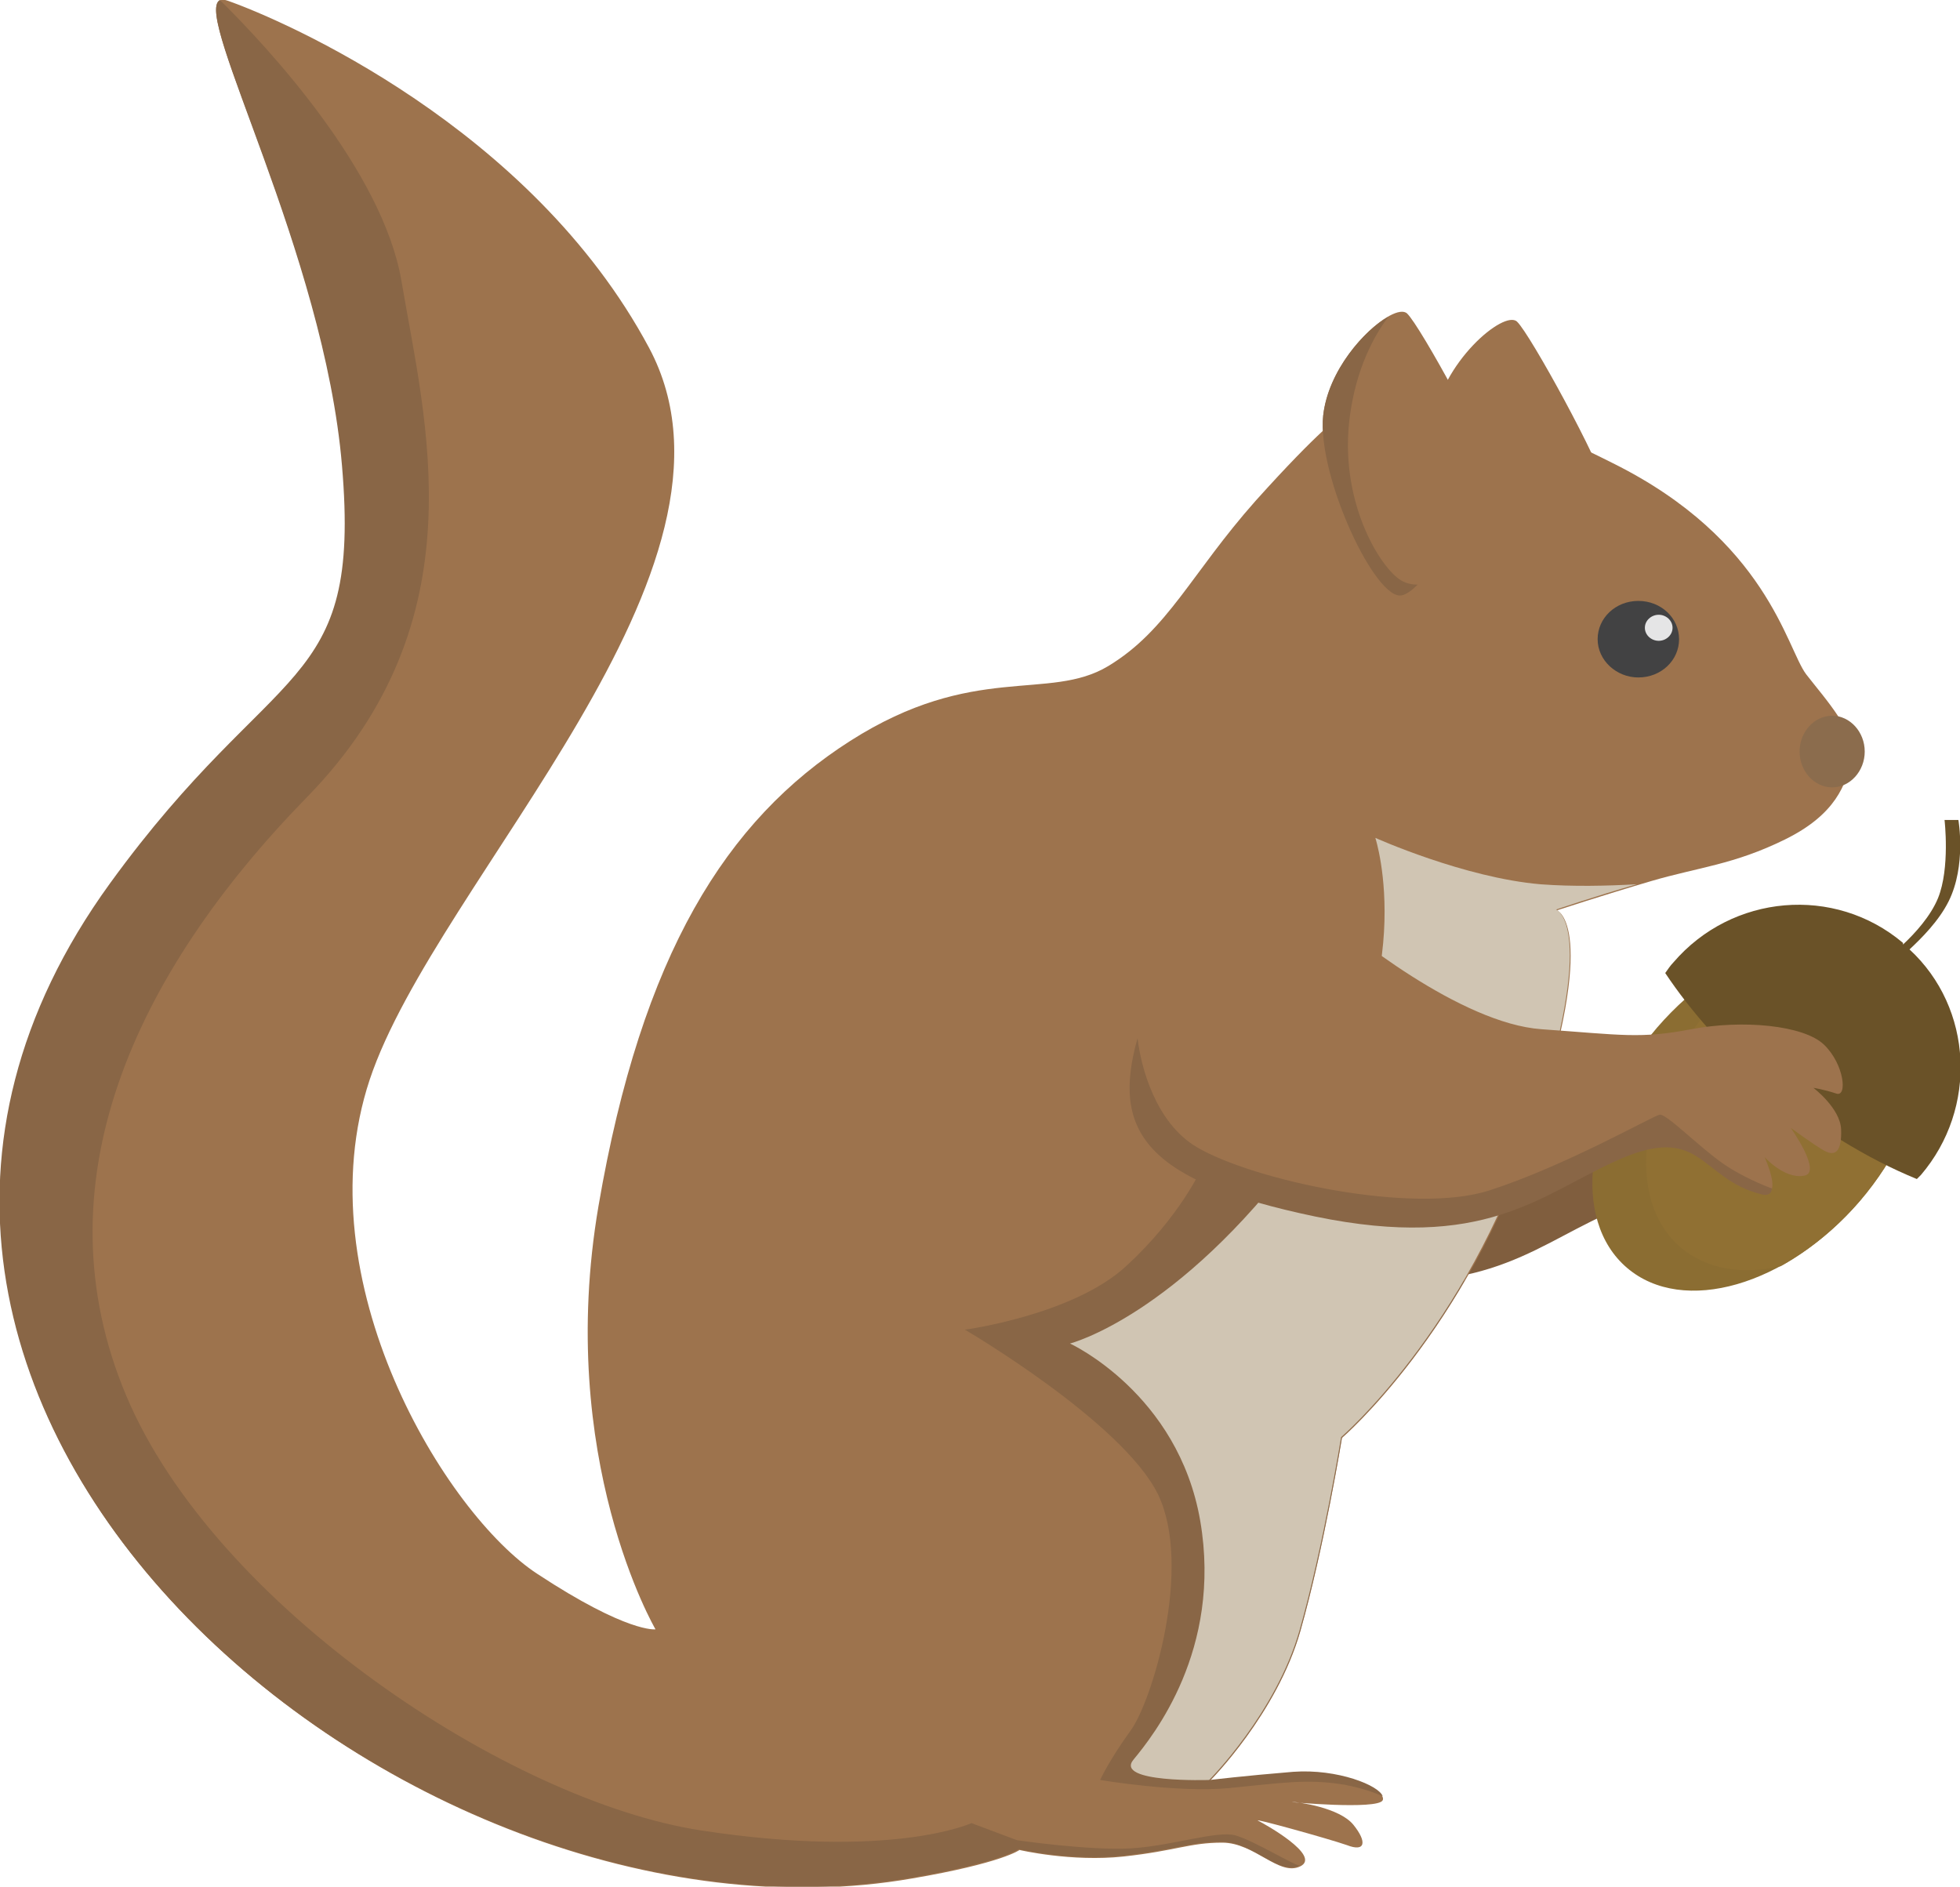 <?xml version="1.0" encoding="UTF-8"?><svg id="Livello_1" xmlns="http://www.w3.org/2000/svg" viewBox="0 0 24.07 23.17"><defs><style>.cls-1{fill:#6a5228;}.cls-1,.cls-2,.cls-3,.cls-4,.cls-5,.cls-6,.cls-7,.cls-8,.cls-9,.cls-10{fill-rule:evenodd;stroke-width:0px;}.cls-2{fill:#d0c5b3;}.cls-3{fill:#896646;}.cls-4{fill:#9d734d;}.cls-5{fill:#424243;}.cls-6{fill:#805e3e;}.cls-7{fill:#8b6d32;}.cls-8{fill:#907033;}.cls-9{fill:#e5e5e6;}.cls-10{fill:#8b6c4d;}</style></defs><path class="cls-4" d="M19.73,6.02c-.07-.33-.94-1.92-1.1-2.07-.16-.15-.94.51-1.03,1.25-.08.74.65,2.3.97,2.21.31-.08,1.16-1.39,1.16-1.39Z"/><path class="cls-6" d="M16.11,11.85c.31.29,1.69,1.4,2.68,1.47s1.21.12,1.84,0c.63-.12,1.38-.05,1.63.19.25.24.29.65.15.6-.15-.05-.28-.07-.28-.07,0,0,.33.25.34.51.01.27-.07.34-.21.26-.14-.08-.41-.28-.41-.28,0,0,.4.56.16.59-.24.04-.48-.23-.48-.23,0,0,.23.5-.02.44-.78-.19-.73-.9-1.8-.41-.93.42-1.61,1.11-3.69.68-2.08-.44-2.51-1.04-2.18-2.22.34-1.18,2.27-1.54,2.27-1.54Z"/><path class="cls-4" d="M16.45,5.13c.92-.24,1.48-.39,3.36.56,1.89.94,2.13,2.27,2.37,2.59.24.31.63.73.56,1.04-.07.31-.19.68-.82.99-.63.31-1.06.34-1.64.51-.58.17-1.16.36-1.16.36,0,0,.53.19-.29,2.68-.82,2.49-2.35,3.8-2.35,3.8,0,0-.22,1.35-.51,2.37-.29,1.02-1.11,1.84-1.11,1.84,0,0,.41-.05,1.02-.1.6-.05,1.16.22,1.1.34-.06.12-1.18.02-1.11.02s.58.07.75.28c.17.21.15.34-.08.25-.23-.08-1.17-.34-1.09-.3.08.04.78.43.52.56-.26.13-.56-.29-.96-.29s-.57.1-1.21.17c-.64.07-1.28-.08-1.28-.08,0,0-.21.16-1.32.35-6.22,1.08-14.48-5.81-9.84-12.21,2.03-2.8,3.09-2.32,2.85-5.13C3.97,2.91,2.13-.23,2.8.01c.68.24,3.72,1.55,5.17,4.26,1.45,2.71-2.61,6.53-3.43,8.99-.82,2.47.94,5.34,2.06,6.07,1.11.73,1.45.68,1.45.68,0,0-1.23-2.1-.7-5.2.53-3.09,1.57-4.74,3.09-5.71,1.52-.97,2.44-.48,3.17-.92.73-.44,1.02-1.14,1.81-2.03.8-.89,1.03-1.03,1.03-1.03Z"/><path class="cls-3" d="M17.99,15.72c-.74,1.27-1.51,1.93-1.51,1.93,0,0-.22,1.35-.51,2.37-.29,1.02-1.11,1.84-1.11,1.84,0,0,.41-.05,1.02-.1.55-.04,1.06.17,1.1.3-.11-.05-.26-.1-.46-.14-.47-.08-.8-.02-1.43.04-.63.06-1.58-.1-1.58-.1,0,0,.11-.24.37-.6.27-.36.77-2.02.34-2.91-.44-.89-2.37-2.02-2.37-2.02,0,0,1.34-.18,1.99-.79.65-.6.91-1.18.91-1.18,0,0,1.35.36,1.41.39,0,0,.88.44,1.82.98Z"/><path class="cls-3" d="M15.96,22.91c-.26.13-.56-.29-.96-.29s-.57.1-1.21.17c-.64.07-1.28-.08-1.28-.08,0,0-.21.16-1.32.35-6.22,1.08-14.48-5.81-9.84-12.21,2.03-2.8,3.09-2.32,2.85-5.13C3.98,3.1,2.36.18,2.7,0c.59.58,2,2.1,2.23,3.45.29,1.72.97,4.16-1.16,6.34-2.13,2.18-3.31,4.76-2.22,7.35,1.09,2.59,4.71,4.98,7.06,5.34,2.35.36,3.32-.09,3.32-.09l.56.21s.89.13,1.4.1c.5-.03,1.05-.22,1.28-.16.24.07.74.38.79.37Z"/><path class="cls-2" d="M20.1,10.86c-.52.15-.99.31-.99.31,0,0,.53.19-.29,2.68-.82,2.49-2.35,3.8-2.35,3.8,0,0-.22,1.35-.51,2.37-.29,1.02-1.11,1.84-1.11,1.84,0,0-1.17.04-.93-.25.24-.29,1.09-1.35.82-2.93-.27-1.57-1.6-2.18-1.6-2.18,0,0,1.31-.33,2.83-2.37,1.51-2.04.92-3.84.92-3.84,0,0,1.09.49,2.03.57.4.03.82.02,1.17,0Z"/><path class="cls-7" d="M23.21,11.8c-.69-.59-1.96-.22-2.86.82-.89,1.04-1.06,2.36-.37,2.95.69.59,1.96.22,2.86-.82.89-1.04,1.06-2.36.37-2.95Z"/><path class="cls-8" d="M21.01,12.37c.29-.34.63-.61.97-.8.47-.11.91-.04,1.23.23.69.59.52,1.91-.37,2.95-.29.34-.63.61-.97.8-.47.11-.91.04-1.23-.23-.69-.59-.52-1.91.37-2.95Z"/><path class="cls-1" d="M23.37,11.58c-.84-.71-2.1-.6-2.82.24-.04.04-.07.09-.1.13.32.48.74.95,1.24,1.38.6.51,1.24.9,1.85,1.15.02-.02.03-.03.05-.05.7-.82.64-2.05-.14-2.77.15-.14.36-.35.48-.59.22-.44.12-1,.12-1h-.17s.07.59-.08.96c-.09.22-.28.43-.43.57Z"/><path class="cls-4" d="M16.25,11.17c.31.29,1.69,1.4,2.68,1.47.99.07,1.21.12,1.84,0,.63-.12,1.38-.05,1.63.19.25.24.29.65.15.6-.15-.05-.28-.07-.28-.07,0,0,.33.25.34.51.01.27-.07.34-.21.26-.14-.08-.41-.28-.41-.28,0,0,.4.56.16.59-.24.04-.48-.23-.48-.23,0,0,.23.5-.02.44-.78-.19-.73-.9-1.8-.41-.93.42-1.61,1.11-3.69.68-2.08-.44-2.51-1.04-2.18-2.22.34-1.18,2.27-1.54,2.27-1.54Z"/><path class="cls-3" d="M21.76,14.59c0,.06-.04.1-.12.08-.78-.19-.73-.9-1.8-.41-.93.42-1.61,1.11-3.69.68-2.06-.43-2.51-1.03-2.18-2.19.04.35.22,1.04.73,1.34.7.41,2.66.83,3.59.53.93-.3,2-.91,2.09-.93.08-.02.49.4.78.6.14.1.37.22.61.31Z"/><path class="cls-4" d="M18.38,5.92c-.07-.33-.94-1.92-1.1-2.07-.16-.15-.94.51-1.03,1.25-.08.74.65,2.3.97,2.21.31-.08,1.16-1.39,1.16-1.39Z"/><path class="cls-3" d="M17.05,3.89c-.29.16-.74.66-.8,1.21-.08.74.65,2.3.97,2.21.05-.01.12-.06.19-.13-.06,0-.13-.01-.2-.05-.26-.15-.78-.99-.63-2.04.08-.57.29-.96.47-1.2Z"/><path class="cls-5" d="M20.12,8.32c-.27,0-.5-.21-.5-.47s.22-.47.5-.47.5.21.5.47-.22.47-.5.47Z"/><path class="cls-9" d="M20.37,7.87c-.09,0-.17-.07-.17-.16,0-.09.08-.16.17-.16s.17.07.17.16c0,.09-.08.16-.17.16Z"/><path class="cls-10" d="M22.5,9.67c-.22,0-.4-.2-.4-.44s.18-.44.4-.44.4.2.4.44-.18.44-.4.44Z"/></svg>